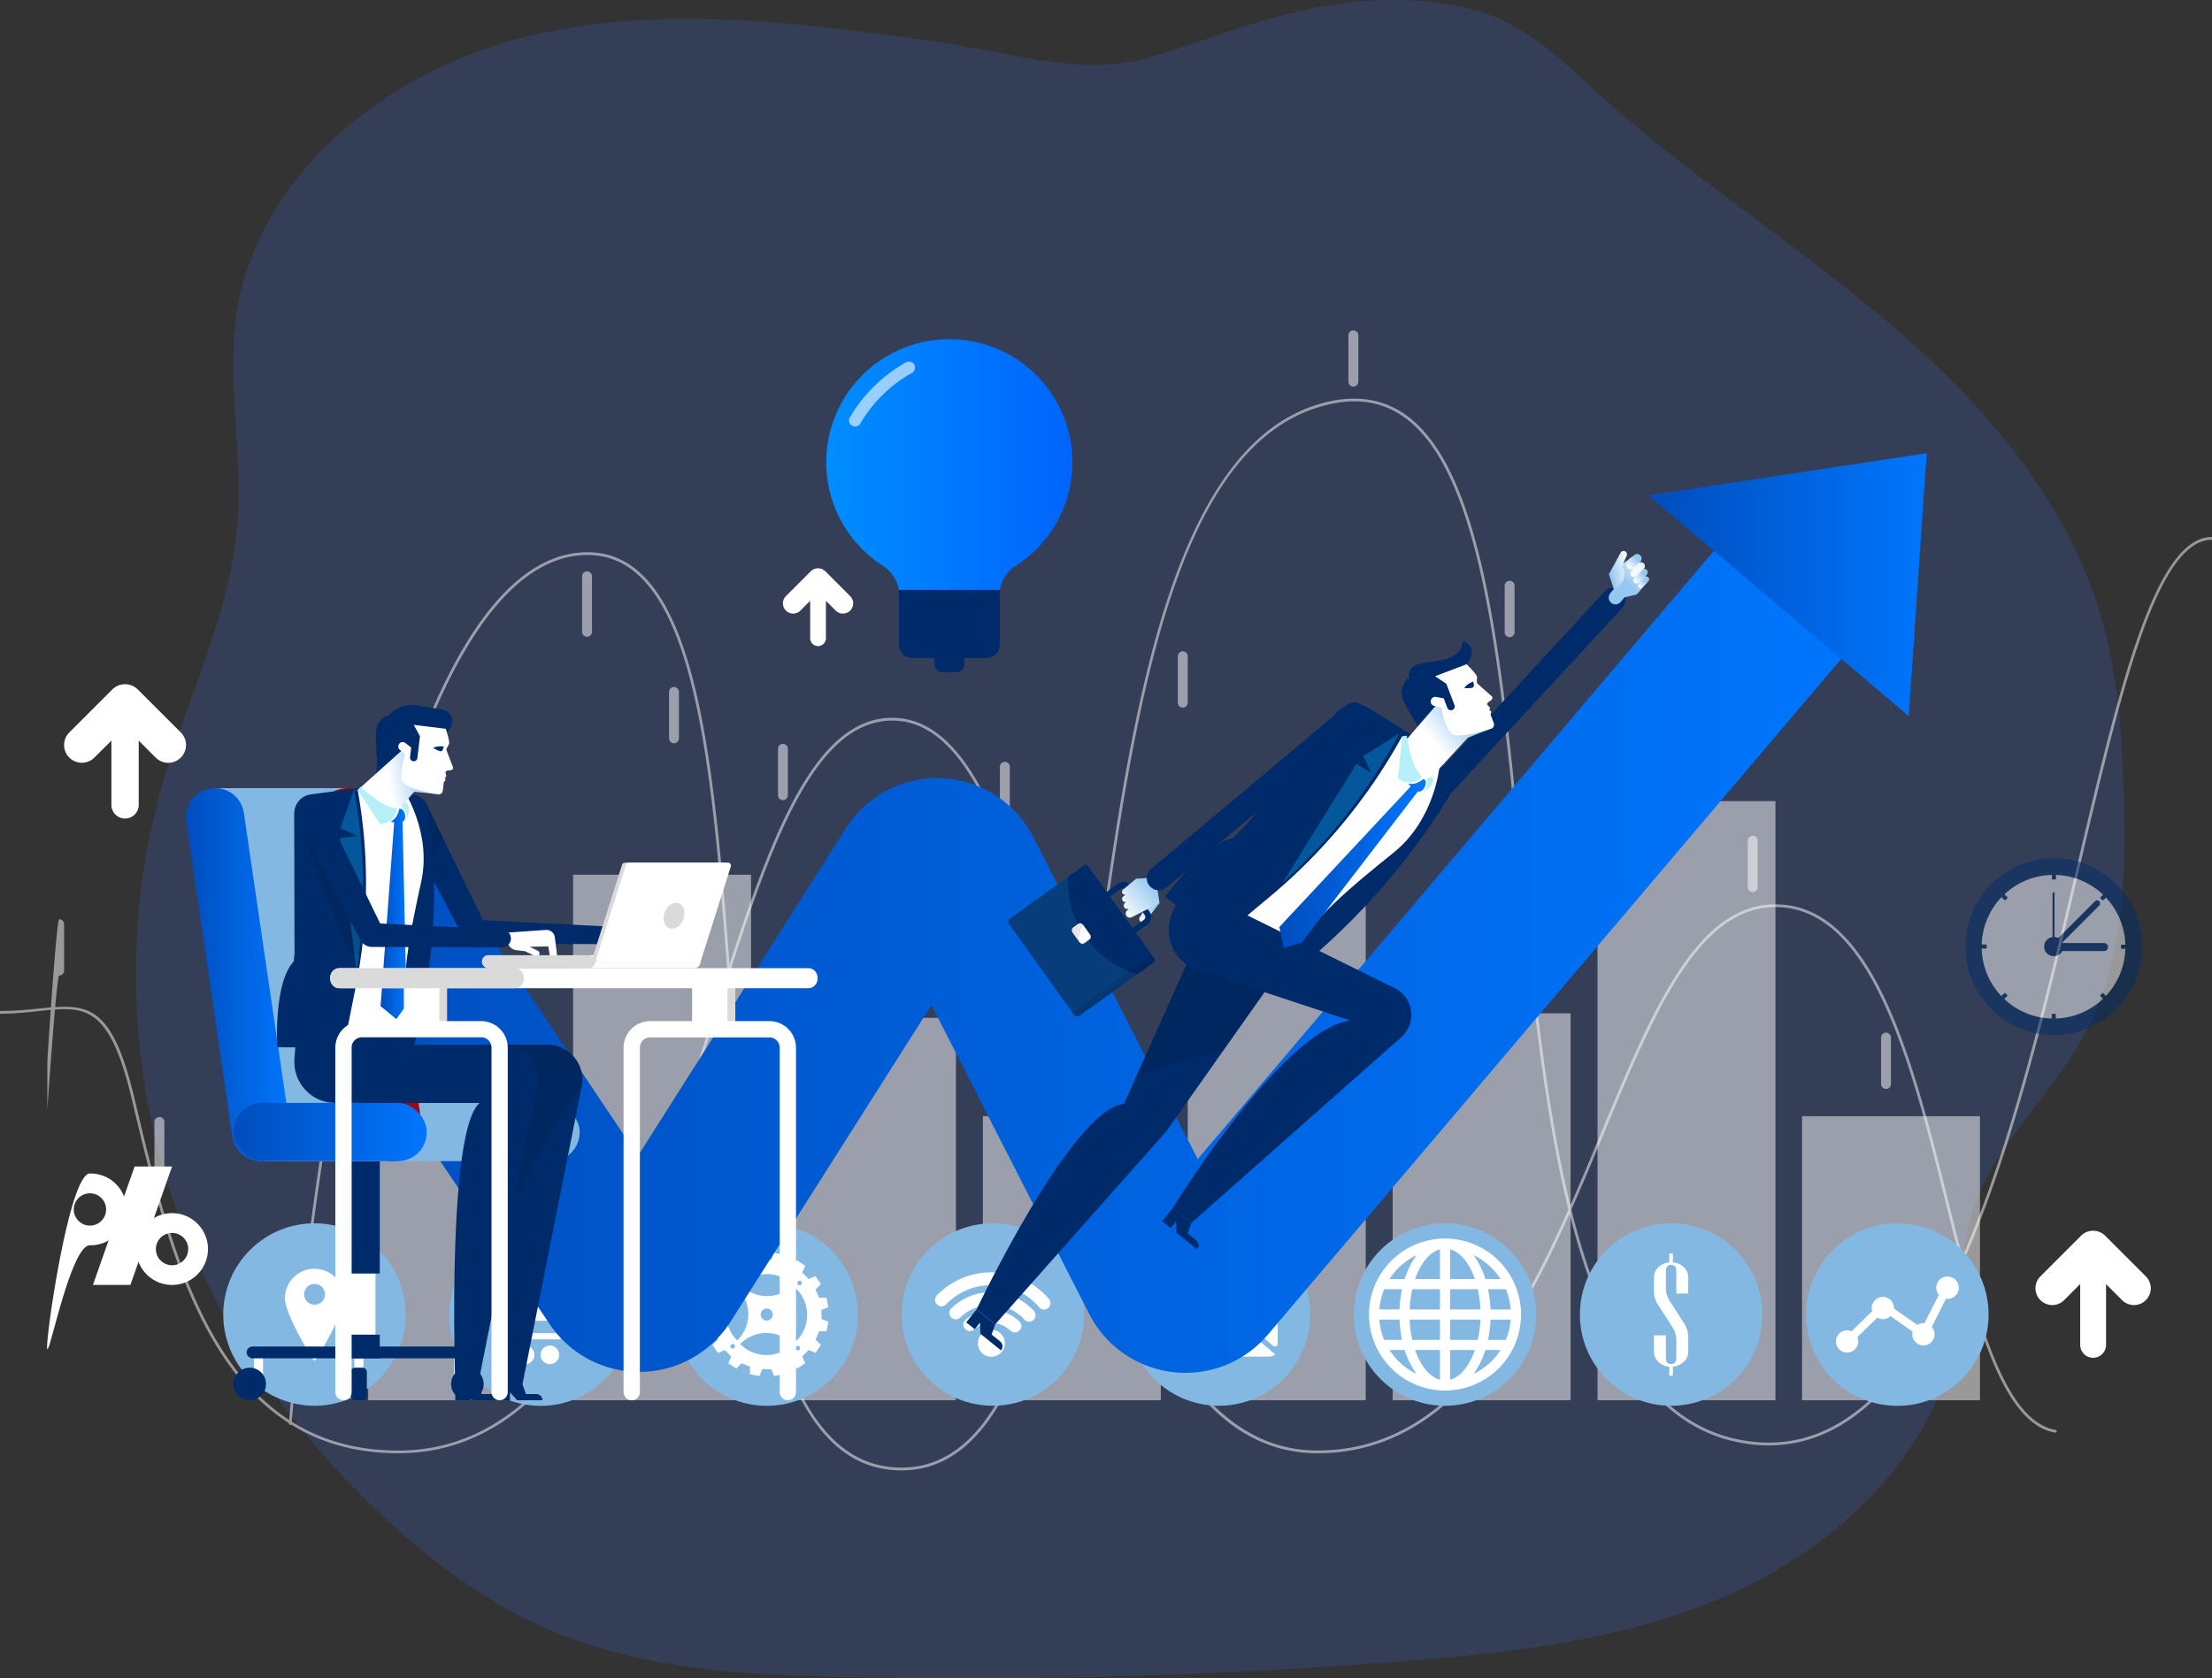 <svg id="Layer_1" data-name="Layer 1" xmlns="http://www.w3.org/2000/svg" xmlns:xlink="http://www.w3.org/1999/xlink" viewBox="0 0 1915.71 1453.99"><rect x="0" y="0" width="1915.71" height="1453.99" fill="#333333" stroke="none"/><defs><style>.cls-1{fill:#3f72fc;opacity:0.18;isolation:isolate;}.cls-2,.cls-5{fill:#fff;}.cls-3{opacity:0.5;}.cls-4{fill:#82b8e1;}.cls-5{fill-rule:evenodd;}.cls-6{fill:url(#linear-gradient);}.cls-7{fill:url(#linear-gradient-2);}.cls-8{fill:#002b6a;}.cls-9{fill:url(#linear-gradient-3);}.cls-10{fill:#a50212;}.cls-11{fill:url(#linear-gradient-4);}.cls-12{opacity:0.1;}.cls-13{fill:url(#linear-gradient-5);}.cls-14{fill:#b5eff7;}.cls-15{fill:url(#linear-gradient-6);}.cls-16{fill:#04579b;}.cls-17{fill:#dadada;}.cls-18{fill:url(#linear-gradient-7);}.cls-19{fill:url(#linear-gradient-8);}.cls-20{fill:url(#linear-gradient-9);}.cls-21{fill:url(#linear-gradient-10);}.cls-22{fill:url(#linear-gradient-11);}.cls-23{fill:url(#linear-gradient-12);}.cls-24{fill:url(#linear-gradient-13);}.cls-25{fill:url(#linear-gradient-14);}.cls-26{fill:url(#linear-gradient-15);}.cls-27{fill:#083d7c;}.cls-28{fill:#d1d3d4;}.cls-29{fill:url(#linear-gradient-16);}.cls-30{fill:url(#linear-gradient-17);}.cls-31{opacity:0.6;}</style><linearGradient id="linear-gradient" x1="534.07" y1="1046.13" x2="1883.92" y2="1046.13" gradientUnits="userSpaceOnUse"><stop offset="0" stop-color="#004dbd"/><stop offset="1" stop-color="#0076fd"/></linearGradient><linearGradient id="linear-gradient-2" x1="1427.64" y1="506.46" x2="1668.63" y2="506.46" xlink:href="#linear-gradient"/><linearGradient id="linear-gradient-3" x1="439.36" y1="1063.69" x2="529.72" y2="1063.69" xlink:href="#linear-gradient"/><linearGradient id="linear-gradient-4" x1="202.18" y1="980.66" x2="369.6" y2="980.66" xlink:href="#linear-gradient"/><linearGradient id="linear-gradient-5" x1="362.37" y1="1764.04" x2="394.32" y2="1749.21" gradientTransform="translate(405.02 -1118.65) rotate(13.76)" gradientUnits="userSpaceOnUse"><stop offset="0" stop-color="#fff"/><stop offset="1" stop-color="#94c7f2"/></linearGradient><linearGradient id="linear-gradient-6" x1="607.89" y1="1011.19" x2="630.43" y2="1011.19" xlink:href="#linear-gradient"/><linearGradient id="linear-gradient-7" x1="-3811.33" y1="-1186.37" x2="-3811.7" y2="-1214.47" gradientTransform="matrix(0.78, 0.62, 0.62, -0.78, 5424.89, 2150.95)" gradientUnits="userSpaceOnUse"><stop offset="0" stop-color="#f2f8fc"/><stop offset="1" stop-color="#94c7f2"/></linearGradient><linearGradient id="linear-gradient-8" x1="-3825.35" y1="-1098.56" x2="-3838.53" y2="-1088.42" gradientTransform="translate(4771.07 3228.37) rotate(23.21)" xlink:href="#linear-gradient-7"/><linearGradient id="linear-gradient-9" x1="-3708.78" y1="1522.76" x2="-3708.9" y2="1513.74" gradientTransform="translate(3210.13 4415.22) rotate(90.01)" xlink:href="#linear-gradient-7"/><linearGradient id="linear-gradient-10" x1="-3696.03" y1="1528.04" x2="-3696.15" y2="1519.02" gradientTransform="translate(3222.65 4414.41) rotate(89.98)" xlink:href="#linear-gradient-7"/><linearGradient id="linear-gradient-11" x1="-3701.87" y1="1525.53" x2="-3701.99" y2="1516.51" gradientTransform="matrix(0.72, 0.69, -0.69, 0.72, 5423.23, 2171.22)" xlink:href="#linear-gradient-7"/><linearGradient id="linear-gradient-12" x1="-3690.5" y1="1528.76" x2="-3690.59" y2="1521.72" gradientTransform="translate(3226.38 4414.5) rotate(89.99)" xlink:href="#linear-gradient-7"/><linearGradient id="linear-gradient-13" x1="986.38" y1="915.9" x2="1023.74" y2="898.55" gradientTransform="translate(64.71 -10.04) rotate(-13.85)" xlink:href="#linear-gradient-5"/><linearGradient id="linear-gradient-14" x1="1386.25" y1="967.32" x2="1513.05" y2="967.32" xlink:href="#linear-gradient"/><linearGradient id="linear-gradient-15" x1="4020.62" y1="1453.25" x2="4025.2" y2="1437.28" gradientTransform="matrix(-0.67, -0.75, -0.75, 0.67, 5031.32, 3045.25)" xlink:href="#linear-gradient-7"/><linearGradient id="linear-gradient-16" x1="4037.88" y1="1452.66" x2="4037.43" y2="1418.56" gradientTransform="matrix(-0.67, -0.75, -0.75, 0.67, 5031.32, 3045.25)" xlink:href="#linear-gradient-7"/><linearGradient id="linear-gradient-17" x1="993.87" y1="629.78" x2="1207.06" y2="629.78" gradientUnits="userSpaceOnUse"><stop offset="0" stop-color="#008eff"/><stop offset="1" stop-color="#0064fd"/></linearGradient></defs><path class="cls-1" d="M2084.51,1113.84c-30.49,57.58-85.61,102.33-100.85,165.31-6.89,27-4.92,55.61-8.36,83.64-12.3,97.9-85.12,178.58-172.69,224.85-3.93,2-7.37,3.93-11.31,5.9-57.57,28-119.57,43.31-182.52,52.66-38.4,5.9-77.24,9.34-116.13,12.29a4775.23,4775.23,0,0,1-482.16,13.77c-77.74-1.47-157-5.41-230.26-31-3.93-1.47-7.38-2.46-11.31-3.93-59.54-22.62-112.16-60.53-158.92-104.29l-2-2c-69.38-64.95-127.45-143.67-164.33-231.25a606.56,606.56,0,0,1-26.06-396.55c22.13-78.23,60.52-152,66.43-232.72,4.42-60.52-9.84-122-.5-182C503.25,369,614,281.4,731.06,251.89s240.58-12.78,360.16,3.94c58.56,8.35,127,31,184.49,12.78,70.85-21.64,130.88-49.21,207.64-49.21,31,0,63,3.44,92,15.73,34.92,15.25,62.5,42.82,90.53,68.39,78.72,70.37,168.25,127.45,248.94,196.33,80.69,68.4,153.51,152,183,253.87,14.76,49.71,18.2,101.83,19.67,153.51C2120,977.55,2117.49,1051.35,2084.51,1113.84Z" transform="translate(-278.28 -219.4)"/><polygon class="cls-2" points="112.93 1113.13 80.48 1113.13 116.57 1010.52 149.02 1010.52 112.93 1113.13"/><path class="cls-2" d="M356.12,1236c-17.17,0-37.05,133.16-37.05,150.34s19.88-88.15,37.05-88.15a31.1,31.1,0,1,0,0-62.19Zm0,45.14a14,14,0,1,1,14.05-14A14,14,0,0,1,356.12,1281.14Z" transform="translate(-278.28 -219.4)"/><path class="cls-2" d="M427.29,1270.34a31.1,31.1,0,1,0,31.1,31.09A31.09,31.09,0,0,0,427.29,1270.34Zm0,45.14a14,14,0,1,1,14-14A14,14,0,0,1,427.29,1315.48Z" transform="translate(-278.28 -219.4)"/><g class="cls-3"><path class="cls-2" d="M2194,687c-47.89,0-78.83,131.43-114.65,283.62-52.86,224.55-117.94,500.91-269.18,500.93a134.5,134.5,0,0,1-27.93-3c-63.72-13.42-109.31-71.63-139.39-178-26.46-93.57-38-211.43-49.09-325.42-17-174.05-33-338.44-100.28-384.93-19.54-13.51-42.19-16.52-69.21-9.22-132.59,35.84-165.17,273.58-196.68,503.5-29.5,215.32-57.38,418.7-168.5,418.7-118,0-134.16-212.7-149.82-418.4C894.59,882.15,880.73,700.2,787.15,700.2h-.43c-45.4.27-87.11,39.82-124,117.56-29.62,62.46-56.13,149.5-78.81,258.69-38.63,186-52.88,374.31-53,376.19a1.2,1.2,0,1,1-2.4-.18c.14-1.88,14.39-190.32,53.05-376.48,22.72-109.39,49.3-196.61,79-259.25,37.29-78.65,79.73-118.66,126.13-118.94h.46c95.83,0,109.75,183,124.5,376.8,15.58,204.6,31.69,416.17,147.42,416.17,109,0,136.75-202.37,166.11-416.62,15.54-113.38,31.61-230.63,60.47-324,32.74-105.89,77.86-165.26,138-181.51,27.37-7.39,51.33-4.18,71.22,9.56,68.18,47.13,84.27,212.07,101.31,386.69,11.11,113.88,22.6,231.64,49,325,29.81,105.41,74.81,163.07,137.57,176.28,169.15,35.64,238.5-259.22,294.26-496.12,36.06-153.19,67.2-285.48,117-285.48Z" transform="translate(-278.28 -219.4)"/><path class="cls-2" d="M278.28,1097.6c62.23,0,89.47-29.75,114.11,73.86,16.39,68.88,35,147,68.67,206,38.74,67.89,91.79,100.89,162.16,100.89,154.28,0,218.17-200.48,274.54-377.37,44-138.08,82-257.33,153.32-257.33,74.06,0,108.26,132.73,144.47,273.26,22.31,86.58,45.37,176.1,79.33,244.88,38.71,78.44,85.93,116.56,144.36,116.56,132.75,0,193.86-146.81,247.77-276.35,44-105.59,81.9-196.78,148.92-196.78,83.5,0,117.49,136,147.47,256,24.56,98.3,47.77,191.15,94.69,199.25a1.2,1.2,0,1,0,.41-2.37c-45.38-7.84-68.39-100-92.76-197.46-30.2-120.86-64.43-257.84-149.81-257.84-68.62,0-106.86,91.88-151.14,198.26-53.62,128.84-114.4,274.87-245.55,274.87-128.69,0-177.92-191.06-221.36-359.63-36.44-141.46-70.87-275.08-146.8-275.08-73.07,0-111.32,120-155.61,259C839.34,1276.38,775.74,1476,623.22,1476c-69.43,0-121.79-32.6-160.06-99.68-33.54-58.78-52.07-136.67-68.42-205.39-24.89-104.61-52.33-75.71-116.46-75.71Z" transform="translate(-278.28 -219.4)"/><path class="cls-2" d="M786.71,771h0a4.3,4.3,0,0,1-4.3-4.29V718.68a4.31,4.31,0,0,1,4.3-4.3h0a4.3,4.3,0,0,1,4.29,4.3v48.05A4.29,4.29,0,0,1,786.71,771Z" transform="translate(-278.28 -219.4)"/><path class="cls-2" d="M862,863.35h0a4.3,4.3,0,0,1-4.3-4.3V818.83a4.29,4.29,0,0,1,4.3-4.29h0a4.29,4.29,0,0,1,4.29,4.29v40.22A4.3,4.3,0,0,1,862,863.35Z" transform="translate(-278.28 -219.4)"/><path class="cls-2" d="M416.33,1235.86h0a4.3,4.3,0,0,1-4.3-4.3v-40.22a4.29,4.29,0,0,1,4.3-4.29h0a4.29,4.29,0,0,1,4.29,4.29v40.22A4.3,4.3,0,0,1,416.33,1235.86Z" transform="translate(-278.28 -219.4)"/><path class="cls-2" d="M329.52,1064.53h0c-2.37,0-10.25,117.31-10.25,114.94v-40.22c0-2.37,7.88-123.53,10.25-123.53h0a4.29,4.29,0,0,1,4.29,4.29v40.22A4.3,4.3,0,0,1,329.52,1064.53Z" transform="translate(-278.28 -219.4)"/><path class="cls-2" d="M956.33,912.61h0a4.3,4.3,0,0,1-4.29-4.3V868.09a4.29,4.29,0,0,1,4.29-4.29h0a4.29,4.29,0,0,1,4.3,4.29v40.22A4.3,4.3,0,0,1,956.33,912.61Z" transform="translate(-278.28 -219.4)"/><path class="cls-2" d="M1148.54,928.16h0a4.29,4.29,0,0,1-4.3-4.3V883.65a4.29,4.29,0,0,1,4.3-4.3h0a4.29,4.29,0,0,1,4.29,4.3v40.21A4.29,4.29,0,0,1,1148.54,928.16Z" transform="translate(-278.28 -219.4)"/><path class="cls-2" d="M1302.63,832.43h0a4.31,4.31,0,0,1-4.3-4.3V787.91a4.3,4.3,0,0,1,4.3-4.29h0a4.29,4.29,0,0,1,4.29,4.29v40.22A4.3,4.3,0,0,1,1302.63,832.43Z" transform="translate(-278.28 -219.4)"/><path class="cls-2" d="M1450.39,554.35h0a4.3,4.3,0,0,1-4.3-4.29V509.84a4.3,4.3,0,0,1,4.3-4.29h0a4.29,4.29,0,0,1,4.29,4.29v40.22A4.29,4.29,0,0,1,1450.39,554.35Z" transform="translate(-278.28 -219.4)"/><path class="cls-2" d="M1585.71,771.38h0a4.31,4.31,0,0,1-4.3-4.3V726.87a4.3,4.3,0,0,1,4.3-4.3h0a4.29,4.29,0,0,1,4.29,4.3v40.21A4.3,4.3,0,0,1,1585.71,771.38Z" transform="translate(-278.28 -219.4)"/><path class="cls-2" d="M1796.24,992.21h0a4.3,4.3,0,0,1-4.29-4.3V947.7a4.29,4.29,0,0,1,4.29-4.3h0a4.3,4.3,0,0,1,4.3,4.3v40.21A4.31,4.31,0,0,1,1796.24,992.21Z" transform="translate(-278.28 -219.4)"/><path class="cls-2" d="M1911.68,1162.77h0a4.3,4.3,0,0,1-4.3-4.3v-40.21a4.29,4.29,0,0,1,4.3-4.3h0a4.29,4.29,0,0,1,4.29,4.3v40.21A4.3,4.3,0,0,1,1911.68,1162.77Z" transform="translate(-278.28 -219.4)"/></g><g class="cls-3"><rect class="cls-2" x="318.88" y="966.97" width="154.12" height="246.06"/><rect class="cls-2" x="496.32" y="757.76" width="154.12" height="455.27"/><rect class="cls-2" x="673.76" y="881.73" width="154.12" height="331.29"/><rect class="cls-2" x="851.2" y="966.97" width="154.12" height="246.06"/><rect class="cls-2" x="1560.64" y="966.97" width="154.12" height="246.06"/><rect class="cls-2" x="1028.65" y="771.09" width="154.12" height="441.94"/><rect class="cls-2" x="1206.09" y="877.83" width="154.12" height="335.19"/><rect class="cls-2" x="1383.53" y="693.99" width="154.12" height="519.04"/></g><circle class="cls-4" cx="1529.75" cy="1358.17" r="79.03" transform="translate(-790.6 1260.1) rotate(-45)"/><path class="cls-2" d="M1595.43,1353.78a65.82,65.82,0,0,0-61.29-61.29v-.15h-8.78v.15a65.81,65.81,0,0,0-61.29,61.29h-.15v8.78h.15a65.81,65.81,0,0,0,61.29,61.29v.16h8.78v-.16a65.81,65.81,0,0,0,61.29-61.29h.15v-8.78Zm-90.3-47.09a69.5,69.5,0,0,0-10.32,20.76h-13.15A57.33,57.33,0,0,1,1505.13,1306.69Zm-28.07,29.54h15.43a104.12,104.12,0,0,0-2.15,17.55h-17.48A56.73,56.73,0,0,1,1477.06,1336.23Zm-4.2,26.33h17.48a104.24,104.24,0,0,0,2.15,17.56h-15.43A56.79,56.79,0,0,1,1472.86,1362.56Zm8.8,26.33h13.13a69.82,69.82,0,0,0,10.34,20.77A57.28,57.28,0,0,1,1481.66,1388.89Zm43.7,25.78c-9-2.42-16.79-12.11-21.51-25.78h21.51Zm0-34.55h-24a98.44,98.44,0,0,1-2.28-17.56h26.25Zm0-26.34h-26.25a98.33,98.33,0,0,1,2.28-17.55h24Zm0-26.33h-21.51c4.72-13.66,12.49-23.36,21.51-25.77Zm52.48,0h-13.13a69.53,69.53,0,0,0-10.34-20.76A57.33,57.33,0,0,1,1577.84,1327.45Zm-43.7-25.77c9,2.41,16.79,12.11,21.51,25.77h-21.51Zm0,34.55h24a100.19,100.19,0,0,1,2.28,17.55h-26.25Zm0,26.33h26.25a98.44,98.44,0,0,1-2.28,17.56h-24Zm0,52.11v-25.78h21.51C1550.93,1402.56,1543.16,1412.25,1534.14,1414.67Zm20.23-5a70.06,70.06,0,0,0,10.34-20.77h13.13A57.28,57.28,0,0,1,1554.37,1409.66Zm28.06-29.54H1567a104.22,104.22,0,0,0,2.16-17.56h17.47A56.51,56.51,0,0,1,1582.43,1380.12Zm-13.27-26.34a104.1,104.1,0,0,0-2.16-17.55h15.43a56.45,56.45,0,0,1,4.2,17.55Z" transform="translate(-278.28 -219.4)"/><circle class="cls-4" cx="1921.39" cy="1358.17" r="79.03" transform="translate(-5.3 2817.8) rotate(-80.78)"/><path class="cls-2" d="M1964.8,1325.27a9.64,9.64,0,0,0-7.41,15.82L1945,1365.63a8.46,8.46,0,0,0-.87-.05,9.61,9.61,0,0,0-5.3,1.59L1918.61,1353c0-.16,0-.31,0-.47a9.65,9.65,0,0,0-19.3,0,9.35,9.35,0,0,0,.4,2.71l-17.82,17.43a9.64,9.64,0,1,0,5.71,8.8,9.5,9.5,0,0,0-.76-3.74l17.26-16.88a9.57,9.57,0,0,0,11.47-1.31l19.17,13.47a9.39,9.39,0,0,0-.28,2.26,9.65,9.65,0,1,0,16.85-6.41l12.28-24.34a9.39,9.39,0,0,0,1.19.08,9.65,9.65,0,1,0,0-19.29Z" transform="translate(-278.28 -219.4)"/><circle class="cls-4" cx="1138.11" cy="1358.17" r="79.03" transform="translate(-905.31 983.17) rotate(-45)"/><circle class="cls-2" cx="1136.84" cy="1383.06" r="11.7" transform="translate(-747.54 1954.68) rotate(-76.8)"/><path class="cls-2" d="M1137,1365.51a23.33,23.33,0,0,1,16.31,6.63,5.22,5.22,0,0,0,6.67.68l.72-.51a5.15,5.15,0,0,0,.61-7.89,34.46,34.46,0,0,0-47.06-1.45,5.13,5.13,0,0,0,.16,7.86l.61.5a5.13,5.13,0,0,0,6.55,0A23.3,23.3,0,0,1,1137,1365.51Z" transform="translate(-278.28 -219.4)"/><path class="cls-2" d="M1136.84,1349.86a38.61,38.61,0,0,1,28.61,12.68,5.51,5.51,0,0,0,7.25.85l.09-.07a5.48,5.48,0,0,0,1-8.12,49.72,49.72,0,0,0-71.75-2.26,5.47,5.47,0,0,0,.51,8.13l.09.08a5.52,5.52,0,0,0,7.32-.41A38.61,38.61,0,0,1,1136.84,1349.86Z" transform="translate(-278.28 -219.4)"/><path class="cls-2" d="M1136.84,1332.71a54.37,54.37,0,0,1,41.5,19.26,5.46,5.46,0,0,0,7.3.92l.09-.07a5.5,5.5,0,0,0,1-8.06,65.41,65.41,0,0,0-97.12-3.07,5.49,5.49,0,0,0,.56,8.08l.09.07a5.47,5.47,0,0,0,7.37-.47A54.33,54.33,0,0,1,1136.84,1332.71Z" transform="translate(-278.28 -219.4)"/><circle class="cls-4" cx="1725.57" cy="1358.17" r="79.03" transform="translate(-733.24 1398.57) rotate(-45)"/><path class="cls-2" d="M1740.42,1390.18a12,12,0,0,1-3.75,8.86,15,15,0,0,1-9.56,4.2v7.88H1724v-7.76a15.15,15.15,0,0,1-9.55-4.29,12.05,12.05,0,0,1-3.76-8.89v-13.94h10.35v19.62q0,5.17,4.54,5.17c3,0,4.48-1.72,4.48-5.17v-15.08a20.58,20.58,0,0,0-3.09-11.29l-12.93-20.11a21.12,21.12,0,0,1-3.35-11.61V1326.1a12,12,0,0,1,3.76-8.83,14.93,14.93,0,0,1,9.55-4.22v-7.82h3.09v7.82a15,15,0,0,1,9.56,4.22,12,12,0,0,1,3.75,8.83V1340h-10.34v-19.61c0-3.45-1.5-5.17-4.48-5.17s-4.54,1.72-4.54,5.17v14.5a20.47,20.47,0,0,0,3.09,11.23l12.93,20.12a21.29,21.29,0,0,1,3.34,11.66Z" transform="translate(-278.28 -219.4)"/><circle class="cls-4" cx="942.3" cy="1358.17" r="79.03" transform="translate(-826.44 1853.68) rotate(-80.87)"/><path class="cls-2" d="M989.69,1354.24l6-2.42c-.92-4.6-.72-3.6-1.63-8.19l-6.44,0-3-7.27,4.58-4.52c-2.6-3.9-2-3.05-4.64-6.94l-5.92,2.5-5.57-5.57,2.5-5.92-6.94-4.64-4.52,4.58-7.27-3,0-6.44-8.19-1.63-2.42,6h-7.87l-2.42-6-8.19,1.63,0,6.44-7.28,3-4.52-4.58-6.94,4.64,2.5,5.92-5.57,5.57-5.92-2.5c-2.61,3.89-2,3-4.64,6.94l4.58,4.52-3,7.27-6.44,0c-.91,4.59-.71,3.59-1.63,8.19l6,2.42v7.87l-6,2.42c.92,4.6.72,3.6,1.63,8.19l6.44,0c1.46,3.53,1.55,3.76,3,7.28l-4.58,4.52,4.64,6.94,5.92-2.5,5.57,5.56-2.5,5.93L916,1405l4.52-4.58,7.28,3,0,6.44,8.19,1.63,2.42-6h7.87l2.42,6,8.19-1.63,0-6.44,7.27-3,4.52,4.58,6.94-4.64-2.5-5.93,5.57-5.56,5.92,2.5,4.64-6.94-4.58-4.52c1.46-3.52,1.55-3.75,3-7.28l6.44,0c.91-4.59.71-3.59,1.63-8.19l-6-2.42Zm-18.9-25.4a2,2,0,1,1-2,2A2,2,0,0,1,970.79,1328.84Zm-50.72,3.61a31.83,31.83,0,0,1,45,0l.23.23-.23.22a31.83,31.83,0,0,1-45,0l-.23-.22Zm27.44,25.72a5.22,5.22,0,1,1-5.21-5.21A5.22,5.22,0,0,1,947.51,1358.17Zm-33.07-30.92a2,2,0,1,1-2,2A2,2,0,0,1,914.44,1327.25Zm-1.59,60.41a2,2,0,1,1,2-2A2,2,0,0,1,912.85,1387.66Zm3.95-7-.23-.22a31.85,31.85,0,0,1,0-45l.23-.23.22.23a31.83,31.83,0,0,1,0,45Zm47.72,3.28a31.85,31.85,0,0,1-45,0l-.22-.23.22-.23a31.85,31.85,0,0,1,45,0l.23.23Zm4.68,5.35a2,2,0,1,1,2-2A2,2,0,0,1,969.2,1389.25ZM968,1381l-.23.22-.22-.22a31.83,31.83,0,0,1,0-45l.22-.23.23.23A31.85,31.85,0,0,1,968,1381Z" transform="translate(-278.28 -219.4)"/><circle class="cls-4" cx="550.66" cy="1358.17" r="79.03" transform="translate(-1077.37 567.78) rotate(-45)"/><path class="cls-5" d="M550.66,1318.53a25.56,25.56,0,0,0-25.59,25.56c0,14.15,23.91,52.57,23.91,52.57.91,1.55,2.41,1.55,3.33,0,0,0,23.94-38.46,23.94-52.57a25.58,25.58,0,0,0-25.59-25.56Zm0,13.12a9,9,0,1,1-8.95,9,9,9,0,0,1,8.95-9Z" transform="translate(-278.28 -219.4)"/><circle class="cls-4" cx="746.48" cy="1358.17" r="79.03" transform="translate(-992.01 1658.06) rotate(-80.78)"/><path class="cls-5" d="M733.06,1385.08a8.05,8.05,0,1,0,8.07,8,8.06,8.06,0,0,0-8.07-8Zm53.73-69.91H773.37a2.7,2.7,0,0,0-2.65,2.22l-1.57,8.55h-63a2.69,2.69,0,0,0-2.48,3.73l13.46,32.23a2.66,2.66,0,0,0,2.48,1.66h42.7l-2,10.73H725a2.7,2.7,0,0,0,0,5.4h37.61a2.67,2.67,0,0,0,2.65-2.23l10.34-56.9h11.21a2.67,2.67,0,0,0,2.69-2.7,2.7,2.7,0,0,0-2.69-2.69Zm-32.23,69.91a8.05,8.05,0,1,0,8,8,8,8,0,0,0-8-8Z" transform="translate(-278.28 -219.4)"/><circle class="cls-4" cx="1333.93" cy="1358.17" r="79.03" transform="translate(-493.33 2245.42) rotate(-81.06)"/><path class="cls-5" d="M1332.31,1371.33l-9.43-8.23a2.42,2.42,0,0,0-3.17,0l-34.42,29.5a7.33,7.33,0,0,0,5.06,2h87.18a7.28,7.28,0,0,0,5-2l-34.41-29.5a2.42,2.42,0,0,0-3.17,0l-9.43,8.23A2.42,2.42,0,0,1,1332.31,1371.33ZM1283,1333.55v49.83a2.43,2.43,0,0,0,4,1.85l29-24.62a2.42,2.42,0,0,0,0-3.67l-29-25.22A2.43,2.43,0,0,0,1283,1333.55Zm101.82,49.83v-49.87a2.43,2.43,0,0,0-4-1.83l-29,25.26a2.42,2.42,0,0,0,0,3.67l29,24.62A2.42,2.42,0,0,0,1384.84,1383.38Z" transform="translate(-278.28 -219.4)"/><path class="cls-2" d="M1289.41,1327.28l42.47,36.45a3.1,3.1,0,0,0,4,0l42.52-36.45a3.12,3.12,0,0,0-2-5.48h-85A3.11,3.11,0,0,0,1289.41,1327.28Z" transform="translate(-278.28 -219.4)"/><path class="cls-6" d="M1305,1408.67a94.59,94.59,0,0,1-10.87-.63,93.37,93.37,0,0,1-72.53-50.39L1085,1090.06,910.94,1364.41a93.55,93.55,0,0,1-156.69,2L534.07,1038.08,654.24,957.5l176.52,263.23,180.06-283.8a93.56,93.56,0,0,1,162.32,7.58l142.45,279,458-539.93,110.33,93.59-507.64,598.45A93.32,93.32,0,0,1,1305,1408.67Z" transform="translate(-278.28 -219.4)"/><polygon class="cls-7" points="1427.64 429.12 1653.06 620.33 1668.63 392.6 1427.64 429.12"/><rect class="cls-2" x="219.91" y="1171.59" width="7.9" height="22"/><circle class="cls-8" cx="216.28" cy="1198.93" r="14.1"/><rect class="cls-2" x="393.26" y="1171.59" width="7.9" height="22"/><circle class="cls-8" cx="404.79" cy="1198.93" r="14.1"/><rect class="cls-2" x="306.87" y="1171.59" width="7.9" height="22"/><rect class="cls-8" x="303.91" y="1184.83" width="13.81" height="28.19" rx="3.52"/><rect class="cls-2" x="296.15" y="1096.13" width="29.05" height="75.18"/><rect class="cls-8" x="292.45" y="980.66" width="36.45" height="122.59"/><rect class="cls-8" x="292.45" y="1156.21" width="36.45" height="20.5"/><rect class="cls-8" x="213.57" y="1166.47" width="194.49" height="10.25" rx="5.07"/><polygon class="cls-4" points="345.39 1005.85 223.09 1005.85 187.07 682.75 300.69 682.75 345.39 1005.85"/><rect class="cls-4" x="202.18" y="955.46" width="299.85" height="50.4" rx="24.95"/><path class="cls-9" d="M529.46,1196.6l-40-273.12a25,25,0,0,0-28.39-21.06l-.5.08a24.94,24.94,0,0,0-21,28.28l39.95,273.12A25,25,0,0,0,508,1225l.5-.07A25,25,0,0,0,529.46,1196.6Z" transform="translate(-278.28 -219.4)"/><path class="cls-10" d="M643.93,1196.6,604,923.48a24.94,24.94,0,0,0-28.39-21.06l-.49.08a25,25,0,0,0-21,28.28l40,273.12A25,25,0,0,0,622.45,1225l.5-.07A25,25,0,0,0,643.93,1196.6Z" transform="translate(-278.28 -219.4)"/><rect class="cls-11" x="202.18" y="955.46" width="167.42" height="50.4" rx="24.95"/><path class="cls-2" d="M808.15,1024.36l32-2.25a7.32,7.32,0,0,1,7.77,6.42l2.05,16.81a3,3,0,0,1-3.08,3.41h-.06a3.06,3.06,0,0,1-2.95-2.56l-1.6-9.81-16.15.32,7.11,3.45a2.6,2.6,0,0,1,1.35,3.11l0,0a2.59,2.59,0,0,1-3.6,1.57l-9-4.33-7.45-.86a8.43,8.43,0,0,1-6.64-4.69l0,0-21.11.23,1.51-11.22Z" transform="translate(-278.28 -219.4)"/><path class="cls-8" d="M630.69,911h0a12.83,12.83,0,0,1,17.36,5.82l48.52,99.75,105.93,5.33a7.68,7.68,0,0,1,7.28,8.29h0a7.69,7.69,0,0,1-7.7,7.09l-112.59-.39a11.46,11.46,0,0,1-10.12-6.12l-54.2-102.33A12.83,12.83,0,0,1,630.69,911Z" transform="translate(-278.28 -219.4)"/><path class="cls-12" d="M662.05,945.57c-5.94,6.79-8.75,20.69-10.07,33.47l-26.82-50.63A12.83,12.83,0,1,1,648,916.79Z" transform="translate(-278.28 -219.4)"/><path class="cls-8" d="M711,1418.59v13.83h9v-6.92l6.09,6.92h22a5.36,5.36,0,0,0-5.36-5.36h-9l-2.94-8.47Z" transform="translate(-278.28 -219.4)"/><path class="cls-8" d="M668.81,1149.61h0a25.24,25.24,0,0,1,25.24-25.24h58.23a30.38,30.38,0,0,1,29.8,36.31l-51.32,257.91H711s-7.7-220.38,21.23-243.74H694.05A25.24,25.24,0,0,1,668.81,1149.61Z" transform="translate(-278.28 -219.4)"/><path class="cls-12" d="M782.08,1160.69l-.12.62c-25.82,29.24-55.84,92.52-70.53,125.43,2.26-51.79,7.89-101.47,20.8-111.89H694.06a25.24,25.24,0,1,1,0-50.47h58.22A30.38,30.38,0,0,1,782.08,1160.69Z" transform="translate(-278.28 -219.4)"/><path class="cls-8" d="M672.57,1418.59v13.83h9v-6.92l6.09,6.92h22a5.36,5.36,0,0,0-5.36-5.36h-9l-2.94-8.47Z" transform="translate(-278.28 -219.4)"/><path class="cls-8" d="M630.39,1149.61h0a25.24,25.24,0,0,1,25.24-25.24h58.23a30.38,30.38,0,0,1,29.8,36.31l-51.32,257.91H672.57s-7.7-220.38,21.23-243.74H655.63A25.24,25.24,0,0,1,630.39,1149.61Z" transform="translate(-278.28 -219.4)"/><path class="cls-8" d="M547.67,907.54,597.3,901l38.58,6.47a16.78,16.78,0,0,1,13.87,14.37h0a527.2,527.2,0,0,1-8.27,183.9l-4.67,20.83H518.36s-3.3-57.22,15-74.94l-.3-127.36A16.79,16.79,0,0,1,547.67,907.54Z" transform="translate(-278.28 -219.4)"/><path class="cls-2" d="M535.2,1110.31l18.2-200.46,35.48-6.1H627.8s24.6,36.64,15.3,79.38-18.83,86.58-12.82,127.18Z" transform="translate(-278.28 -219.4)"/><path class="cls-8" d="M613.45,841h0a26.94,26.94,0,0,1,25.93-10.51L661.24,834a10.42,10.42,0,0,1,6.88,16.23L665,854.8Z" transform="translate(-278.28 -219.4)"/><path class="cls-8" d="M620.07,840s-6.1-4.57-13.44,5,2.63,39.8-4.87,49.37c0,0,29.75-1,38.11-9.33s19.14-29.8,1.73-35.93S620.07,840,620.07,840Z" transform="translate(-278.28 -219.4)"/><polygon class="cls-13" points="377.77 687.91 358.77 685.85 337.97 710.03 308.75 685.35 348.54 649.57 377.77 687.91"/><path class="cls-2" d="M664.34,850.76s3.65,10.87,2.81,13.09-2.38,3.77-2.28,4.85c.08.86,4,10.92,5.6,15a2,2,0,0,1-1.28,2.73,15.31,15.31,0,0,1-3.17.46c-2.79.2-2.84,5.69-2.84,5.69l-1.45,11.88a3.6,3.6,0,0,1-4.22,3.12c-8.65-1.55-29.38-5.88-31.06-12.13-2.13-7.92,2.78-22.71,2.78-22.71L624.61,869a3.77,3.77,0,0,1-.41-5.45l0-.06a3.77,3.77,0,0,1,5.09-.45l5.12,3.94-1,8.28a3.22,3.22,0,0,0,2.81,3.6h0a3.21,3.21,0,0,0,3.46-2.27L642,857.19l-5.37-9.81Z" transform="translate(-278.28 -219.4)"/><path class="cls-2" d="M663.69,887.6l1.12,3.91a.74.74,0,0,1-.3.8l-1,.66s1.37,2.17-.24,3.26-3,2.17-3,2.17Z" transform="translate(-278.28 -219.4)"/><path class="cls-8" d="M662.56,866s-6.22-.73-9.07,1.4c0,0,4.24,2.53,6.33,2.87S662.56,866,662.56,866Z" transform="translate(-278.28 -219.4)"/><path class="cls-14" d="M590.71,901s19.12,18.54,31.22,18.62c0,0-.61,13.17-14.63,13.63l-19.25-29.46Z" transform="translate(-278.28 -219.4)"/><path class="cls-14" d="M628.31,914.21l-2.26,4.35s5,2.43,4.61,10C630.66,928.55,635.78,916.3,628.31,914.21Z" transform="translate(-278.28 -219.4)"/><path class="cls-15" d="M626.89,931.23a3.57,3.57,0,0,0,1.12-.76c2.72-2.84.57-11.13-4-10.33,0,0-1.25,8.4-7.49,11a31.58,31.58,0,0,0,3.15.56L607.89,1091l13.64,11.27,8.9-12.45Z" transform="translate(-278.28 -219.4)"/><path class="cls-8" d="M588.05,903.75h0a457.29,457.29,0,0,1-1.72,170.82l-10.43,52H524.43l24.18-217.71Z" transform="translate(-278.28 -219.4)"/><path class="cls-16" d="M587,1060.52,572.85,945.45l14.35-2-14-6.63,11.56-33.23v0l.92,5.11A450.81,450.81,0,0,1,587,1060.52Z" transform="translate(-278.28 -219.4)"/><path class="cls-8" d="M535.2,1110.31l-1.91,26.47a35.52,35.52,0,0,0,35.43,38.07H694.18a25.24,25.24,0,0,0,25.24-25.24h0a25.24,25.24,0,0,0-25.24-25.24H630.43v-14.06Z" transform="translate(-278.28 -219.4)"/><path class="cls-12" d="M594.15,997.79a456.37,456.37,0,0,1-3.16,48.85h-.6a14.25,14.25,0,0,1-12.86-9.07l-29.17-75.27-4.67-15.12-7.18-23.33,8.83,8.24,30.85,28.79Z" transform="translate(-278.28 -219.4)"/><path class="cls-2" d="M719.05,1027.23l32-2.24a7.3,7.3,0,0,1,7.77,6.41l2.05,16.81a3,3,0,0,1-3.08,3.41h-.06a3.05,3.05,0,0,1-3-2.55l-1.6-9.82-16.15.32,7.12,3.45a2.61,2.61,0,0,1,1.34,3.11v0a2.6,2.6,0,0,1-3.61,1.57l-9-4.33-7.45-.85a8.46,8.46,0,0,1-6.64-4.7l0,0-21.11.23,1.52-11.22Z" transform="translate(-278.28 -219.4)"/><path class="cls-8" d="M541.59,913.84h0A12.84,12.84,0,0,1,559,919.66l48.53,99.76,105.92,5.32a7.7,7.7,0,0,1,7.29,8.29h0a7.69,7.69,0,0,1-7.7,7.09l-112.6-.39a11.48,11.48,0,0,1-10.12-6.11l-54.2-102.33A12.83,12.83,0,0,1,541.59,913.84Z" transform="translate(-278.28 -219.4)"/><rect class="cls-17" x="356.54" y="845.43" width="30.66" height="45.62"/><path class="cls-2" d="M711,1432.43a7.07,7.07,0,0,1-7.06-7.06V1127A8.92,8.92,0,0,0,695,1118H591.72a8.92,8.92,0,0,0-8.91,8.91v298.42a7.06,7.06,0,1,1-14.12,0V1127a23.05,23.05,0,0,1,23-23H695a23,23,0,0,1,23,23v298.42A7.06,7.06,0,0,1,711,1432.43Z" transform="translate(-278.28 -219.4)"/><rect class="cls-2" x="349.76" y="845.43" width="30.66" height="45.62"/><rect class="cls-17" x="606.16" y="845.43" width="30.66" height="45.62"/><path class="cls-2" d="M960.62,1432.43a7.06,7.06,0,0,1-7.06-7.06V1127a8.92,8.92,0,0,0-8.91-8.91H841.34a8.92,8.92,0,0,0-8.9,8.91v298.42a7.06,7.06,0,0,1-14.12,0V1127a23.05,23.05,0,0,1,23-23H944.65a23.05,23.05,0,0,1,23,23v298.42A7.06,7.06,0,0,1,960.62,1432.43Z" transform="translate(-278.28 -219.4)"/><rect class="cls-2" x="599.39" y="845.43" width="30.66" height="45.62"/><path class="cls-2" d="M978.58,1075.49H572c-4.31,0-7.8-3.85-7.8-8.6v-.17c0-4.75,3.49-8.6,7.8-8.6H978.58c4.31,0,7.8,3.85,7.8,8.6v.17C986.38,1071.64,982.89,1075.49,978.58,1075.49Z" transform="translate(-278.28 -219.4)"/><path class="cls-17" d="M724.24,1075.49H572c-4.31,0-7.8-3.85-7.8-8.6v-.17c0-4.75,3.49-8.6,7.8-8.6H724.24c4.31,0,7.8,3.85,7.8,8.6v.17C732,1071.64,728.55,1075.49,724.24,1075.49Z" transform="translate(-278.28 -219.4)"/><rect class="cls-2" x="417.45" y="827.54" width="189.26" height="11.16" rx="5.52"/><rect class="cls-17" x="417.45" y="827.54" width="98.04" height="11.16" rx="5.52"/><path class="cls-17" d="M905.44,966.75H819.38a2.46,2.46,0,0,0-2.34,1.72l-25.66,80.89a2.47,2.47,0,0,0,2.35,3.21h86a2.46,2.46,0,0,0,2.35-1.72L907.79,970A2.47,2.47,0,0,0,905.44,966.75Z" transform="translate(-278.28 -219.4)"/><path class="cls-2" d="M908.85,966.75H822.79a2.46,2.46,0,0,0-2.34,1.72l-25.66,80.89a2.47,2.47,0,0,0,2.35,3.21H883.2a2.46,2.46,0,0,0,2.34-1.72L911.2,970A2.47,2.47,0,0,0,908.85,966.75Z" transform="translate(-278.28 -219.4)"/><path class="cls-17" d="M870.13,1015.73c-2.19,6-7.6,9.48-12.08,7.84s-6.33-7.83-4.13-13.8,7.61-9.49,12.08-7.85S872.33,1009.75,870.13,1015.73Z" transform="translate(-278.28 -219.4)"/><path class="cls-8" d="M1682.71,731.27h0a10.42,10.42,0,0,0-14.73.58L1518.11,894.08a10.42,10.42,0,0,0,.58,14.73h0a10.42,10.42,0,0,0,14.73-.58L1683.3,746A10.43,10.43,0,0,0,1682.71,731.27Z" transform="translate(-278.28 -219.4)"/><path class="cls-18" d="M1695.77,734.41l-10.64,2.48-3.2,3.92a5.87,5.87,0,0,1-8.2.88h0a5.87,5.87,0,0,1-.88-8.29l3.13-3.83-4.18-13,22.14-16.38a3.69,3.69,0,0,1,5.06.66l0,.05a3.68,3.68,0,0,1-.45,5.07l-.87.76,2,0a2.93,2.93,0,0,1,2.79,1.8v0a2.94,2.94,0,0,1-.9,3.45l-.79.62.87-.19a2.86,2.86,0,0,1,3.28,1.8v0a2.84,2.84,0,0,1-.57,2.91l-1.62,1.77.43-.1a2.51,2.51,0,0,1,2.72,1.22v0a2.49,2.49,0,0,1-.29,2.85Z" transform="translate(-278.28 -219.4)"/><path class="cls-19" d="M1676,729.57l-4.18-13,10-18.36a2.92,2.92,0,0,1,3.72-1.28l0,0a2.91,2.91,0,0,1,1.52,3.85l-4.07,9.37a11.87,11.87,0,0,1,.61,12.71C1679.79,729.81,1676,729.57,1676,729.57Z" transform="translate(-278.28 -219.4)"/><rect class="cls-20" x="1685.76" y="702.37" width="15.3" height="7.43" rx="3.68" transform="translate(-265.11 1223.55) rotate(-46.31)"/><rect class="cls-21" x="1691.33" y="715.8" width="15.3" height="5.81" rx="2.88" transform="translate(-272.85 1230.72) rotate(-46.29)"/><path class="cls-22" d="M1691.23,718.42l0,0a3.23,3.23,0,0,1-.1-4.57l6.1-6.38a3.23,3.23,0,0,1,4.57-.11l0,.05a3.24,3.24,0,0,1,.1,4.57l-6.1,6.38A3.24,3.24,0,0,1,1691.23,718.42Z" transform="translate(-278.28 -219.4)"/><rect class="cls-23" x="1695.65" y="721.73" width="11.94" height="4.5" rx="2.23" transform="translate(-275.66 1234.67) rotate(-46.3)"/><path class="cls-8" d="M1464.16,833.14l45.95,28.74L1529.79,885a22.77,22.77,0,0,1,2,26.78h0A596.16,596.16,0,0,1,1397.18,1063l-13.39,10.67-96.32-77.49s34.75-48.68,61.25-51.11l85.6-106.88A22.75,22.75,0,0,1,1464.16,833.14Z" transform="translate(-278.28 -219.4)"/><path class="cls-8" d="M1124.08,1353.73l-9,11.25,7.36,5.91,4.52-5.62.43,9.61,17.86,14.37h0a5.57,5.57,0,0,0-.85-7.85l-7.35-5.92,3.15-8.82Z" transform="translate(-278.28 -219.4)"/><path class="cls-8" d="M1391.84,1052.8l-103.4,146.55-148.29,167.31-16.07-12.93s82.11-173.3,127.65-178.07l77.55-173.08Z" transform="translate(-278.28 -219.4)"/><path class="cls-12" d="M1337.21,1130.23c-28.33,4.12-63.65,17.53-75,22l67.07-149.7,62.57,50.22Z" transform="translate(-278.28 -219.4)"/><path class="cls-2" d="M1314.53,990.6l145.94-151.1,32.84,18.25L1525,883.22s-4,45.88-39.49,74.54-72,58.09-93.63,95Z" transform="translate(-278.28 -219.4)"/><path class="cls-8" d="M1314.53,990.6l171.63,84.84a25.83,25.83,0,0,1,5.67,42.49L1309.91,1279l-16.08-12.93s94.32-153.83,153.66-162.65l-131.9-43.72c-32.91-10.91-33.62-57.21-1.06-69.12Z" transform="translate(-278.28 -219.4)"/><path class="cls-8" d="M1536.62,803.73l11.78-8.88s12.29-13-3.37-20.59c0,0,1.72,9.67-11.72,15.1s-34.51,1.39-34.82,14.77S1528.84,815.08,1536.62,803.73Z" transform="translate(-278.28 -219.4)"/><path class="cls-8" d="M1502.27,806.34s-7.85-1.28-10,11.14,21.68,35.53,19.37,48c0,0,27-15.34,30.73-27.06s3.29-36.82-15.77-34.07S1502.27,806.34,1502.27,806.34Z" transform="translate(-278.28 -219.4)"/><polygon class="cls-24" points="1289.8 631.75 1271.24 639.04 1232.77 680.76 1206.7 653.84 1244.22 610.43 1289.8 631.75"/><path class="cls-2" d="M1548.4,794.85s8.64,8.28,8.94,10.74-.39,4.64.22,5.59c.49.75,9,8.17,12.45,11.17a2.15,2.15,0,0,1,.14,3.15,16.41,16.41,0,0,1-2.71,2c-2.49,1.53.12,6.63.12,6.63l4.41,11.69a3.77,3.77,0,0,1-2.39,4.92c-8.76,2.76-30,8.77-34.6,3.81-5.8-6.29-8.41-22.35-8.41-22.35l-6.09-1.25a3.93,3.93,0,0,1-3-4.84l0-.08a3.93,3.93,0,0,1,4.49-2.88l6.64,1.17,3.07,8.15a3.36,3.36,0,0,0,4.34,2h0a3.35,3.35,0,0,0,2.11-3.77l-7.27-19-9.71-6.48Z" transform="translate(-278.28 -219.4)"/><path class="cls-2" d="M1565.62,829.23l2.92,3.07a.76.76,0,0,1,.11.89l-.6,1.09s2.31,1.35,1.35,3.13-1.76,3.48-1.76,3.48Z" transform="translate(-278.28 -219.4)"/><path class="cls-8" d="M1554.13,809.81s-6.11,2.33-7.71,5.68c0,0,5.14.29,7.24-.41S1554.13,809.81,1554.13,809.81Z" transform="translate(-278.28 -219.4)"/><path class="cls-8" d="M1293.83,1266.09l-9,11.24,7.36,5.92,4.52-5.62.43,9.6,17.87,14.38h0a5.59,5.59,0,0,0-.86-7.86l-7.35-5.92,3.16-8.81Z" transform="translate(-278.28 -219.4)"/><path class="cls-14" d="M1496.63,856.69s3.42,27.58,13.2,35.56c0,0-9.11,10.31-20.82,1.51l3.62-36.55Z" transform="translate(-278.28 -219.4)"/><path class="cls-14" d="M1518.53,892.05l-4.68,2.06s2.51,5.28-2.79,11.14C1511.06,905.25,1523.25,898.64,1518.53,892.05Z" transform="translate(-278.28 -219.4)"/><path class="cls-25" d="M1506.25,905a4,4,0,0,0,1.4.11c4.07-.53,7.74-8.68,3.53-11,0,0-6.51,6-13.3,4a32.72,32.72,0,0,0,2.2,2.52l-113.83,121.83,3.72,18.09,15.39-4.31Z" transform="translate(-278.28 -219.4)"/><path class="cls-8" d="M1493.52,855.59h0a486.88,486.88,0,0,1-115.45,140.58l-41,34.24-41.85-33.67,161-162.58Z" transform="translate(-278.28 -219.4)"/><path class="cls-16" d="M1389.2,984,1453,881.18l13,7.72-7.06-14.56,31.14-19.46a0,0,0,0,0,0,0l-2.6,4.76A470.31,470.31,0,0,1,1389.2,984Z" transform="translate(-278.28 -219.4)"/><path class="cls-26" d="M1282.48,1001.73l-12.07,15.56a3,3,0,0,1-4.17.61l0,0a3,3,0,0,1-.8-4.1L1271,1005Z" transform="translate(-278.28 -219.4)"/><path class="cls-8" d="M1253.93,1033.16,1228.6,997.8l18-12.86a8,8,0,0,1,11.22,1.86l16,22.28a8,8,0,0,1-1.86,11.22ZM1235.64,999l19.45,27.15,13.86-9.92a3,3,0,0,0,.69-4.18l-16-22.28a3,3,0,0,0-4.18-.69Z" transform="translate(-278.28 -219.4)"/><rect class="cls-27" x="1163.08" y="992" width="103.49" height="84.9" rx="3.71" transform="translate(1070.17 -774.92) rotate(54.39)"/><path class="cls-8" d="M1277,1053.54l-13.62,9.75h0a83.39,83.39,0,0,1-60.07-84.13V979l13.41-9.61a3,3,0,0,1,4.17.69l56.79,79.28A3,3,0,0,1,1277,1053.54Z" transform="translate(-278.28 -219.4)"/><path class="cls-12" d="M1208.7,1098.81h0a3,3,0,0,1,.69-4.16l64.18-46a3,3,0,0,1,4.16.69h0a3,3,0,0,1-.69,4.16l-64.17,46A3,3,0,0,1,1208.7,1098.81Z" transform="translate(-278.28 -219.4)"/><rect class="cls-28" x="1206.97" y="1022.91" width="16.09" height="11.1" rx="2.76" transform="translate(1065.38 -777.58) rotate(54.39)"/><rect class="cls-2" x="1206.53" y="1022.29" width="16.09" height="11.1" rx="2.76" transform="translate(1064.69 -777.48) rotate(54.39)"/><path class="cls-12" d="M1213.1,1035.32l-6.42-9a2.21,2.21,0,0,1,.5-3.1l5.42-3.88a2.22,2.22,0,0,1,3.1.52l.85,1.19C1215,1023,1212.13,1027.81,1213.1,1035.32Z" transform="translate(-278.28 -219.4)"/><path class="cls-29" d="M1262.2,980.64l10.68-.67,16.19-14.48,7.66,8.56-16.19,14.48,1.94,13.2-24,12.23a3.6,3.6,0,0,1-4.78-1.45l0-.06a3.61,3.61,0,0,1,1.26-4.83l1-.59-2-.28a2.87,2.87,0,0,1-2.4-2.19v0a2.86,2.86,0,0,1,1.44-3.19l.86-.47-.88,0a2.79,2.79,0,0,1-2.87-2.27v0a2.81,2.81,0,0,1,1-2.72l1.85-1.45-.44,0a2.46,2.46,0,0,1-2.42-1.62v0a2.44,2.44,0,0,1,.75-2.71Z" transform="translate(-278.28 -219.4)"/><path class="cls-8" d="M1273.88,986.86h0a10.42,10.42,0,0,1,1.29-14.68L1444.44,830.3a10.42,10.42,0,0,1,14.68,1.29h0a10.43,10.43,0,0,1-1.29,14.69L1288.56,988.16A10.41,10.41,0,0,1,1273.88,986.86Z" transform="translate(-278.28 -219.4)"/><path class="cls-2" d="M2136.7,1325.12l-35.27-35.27a14.82,14.82,0,0,0-20.8,0l-35.27,35.27a14.56,14.56,0,0,0,0,20.58h0a14.56,14.56,0,0,0,20.58,0l13.9-13.91v52.65a11.19,11.19,0,1,0,22.38,0v-52.65l13.91,13.91a14.55,14.55,0,0,0,20.57,0h0A14.56,14.56,0,0,0,2136.7,1325.12Z" transform="translate(-278.28 -219.4)"/><path class="cls-2" d="M1014.58,735.82l-21.49-21.49a9,9,0,0,0-12.67,0l-21.49,21.49a8.86,8.86,0,0,0,0,12.53h0a8.87,8.87,0,0,0,12.54,0l8.47-8.47V772a6.82,6.82,0,1,0,13.63,0V739.88l8.47,8.47a8.87,8.87,0,0,0,12.54,0h0A8.86,8.86,0,0,0,1014.58,735.82Z" transform="translate(-278.28 -219.4)"/><path class="cls-2" d="M434.86,853.92l-37.28-37.28a15.67,15.67,0,0,0-22,0l-37.28,37.28a15.37,15.37,0,0,0,0,21.75h0a15.39,15.39,0,0,0,21.75,0L374.76,861v55.65a11.83,11.83,0,0,0,23.66,0V861l14.69,14.7a15.39,15.39,0,0,0,21.75,0h0A15.37,15.37,0,0,0,434.86,853.92Z" transform="translate(-278.28 -219.4)"/><path class="cls-30" d="M993.87,619.84a106.6,106.6,0,1,1,164.25,89.64,31.08,31.08,0,0,0-14.39,26.1v.29a10.45,10.45,0,0,1-10.45,10.45h-65.62a10.45,10.45,0,0,1-10.45-10.45v-.29a31.15,31.15,0,0,0-14.44-26.13A106.47,106.47,0,0,1,993.87,619.84Z" transform="translate(-278.28 -219.4)"/><path class="cls-8" d="M1068.31,789.4h64.31a11.53,11.53,0,0,0,11.53-11.53V730.46h-87.37v47.41A11.53,11.53,0,0,0,1068.31,789.4Z" transform="translate(-278.28 -219.4)"/><path class="cls-8" d="M1094.43,801.8h12.07a6.88,6.88,0,0,0,6.89-6.88v-8.63h-25.85v8.63A6.88,6.88,0,0,0,1094.43,801.8Z" transform="translate(-278.28 -219.4)"/><g class="cls-31"><path class="cls-2" d="M1016.31,588.27h0a5.26,5.26,0,0,1-2-7.3,131,131,0,0,1,48.66-47.7,5.25,5.25,0,0,1,7.26,2.18h0a5.21,5.21,0,0,1-2.08,6.91,120.6,120.6,0,0,0-44.85,44A5.21,5.21,0,0,1,1016.31,588.27Z" transform="translate(-278.28 -219.4)"/></g><g class="cls-3"><circle class="cls-8" cx="2057.01" cy="1039.47" r="76.6" transform="translate(-410.81 1539.59) rotate(-45)"/><circle class="cls-2" cx="1778.46" cy="820.14" r="62.23"/><path class="cls-8" d="M2056.74,1040.52h0a.85.85,0,0,1-.85-.85V993.29a.85.85,0,0,1,.85-.85h0a.86.86,0,0,1,.86.85v46.38A.86.86,0,0,1,2056.74,1040.52Z" transform="translate(-278.28 -219.4)"/><rect class="cls-8" x="1777.06" y="753.68" width="3.5" height="8.2"/><rect class="cls-8" x="2099.36" y="991.37" width="3.5" height="8.2" transform="translate(1041.03 -1413.54) rotate(45)"/><rect class="cls-8" x="2117.56" y="1035.44" width="3.5" height="8.2" transform="translate(2880.57 -1299.17) rotate(90)"/><rect class="cls-8" x="2099.26" y="1079.47" width="3.5" height="8.2" transform="translate(4074.59 144.76) rotate(135)"/><rect class="cls-8" x="2055.19" y="1097.66" width="3.5" height="8.2" transform="translate(3835.61 1984.13) rotate(180)"/><rect class="cls-8" x="2011.16" y="1079.37" width="3.5" height="8.2" transform="translate(2391.82 3053.56) rotate(-135)"/><rect class="cls-8" x="1992.97" y="1035.3" width="3.5" height="8.2" transform="translate(677.04 2814.72) rotate(-90)"/><rect class="cls-8" x="2011.26" y="991.27" width="3.5" height="8.2" transform="translate(-392.51 1495.56) rotate(-45)"/><path class="cls-8" d="M2056.17,1040.35h0a2.61,2.61,0,0,1,0-3.68l36.5-36.5a2.61,2.61,0,0,1,3.68,0h0a2.6,2.6,0,0,1,0,3.68l-36.5,36.5A2.6,2.6,0,0,1,2056.17,1040.35Z" transform="translate(-278.28 -219.4)"/><path class="cls-8" d="M2055.89,1039.83h0a3.49,3.49,0,0,1,3.49-3.49h41.1a3.49,3.49,0,0,1,3.49,3.49h0a3.49,3.49,0,0,1-3.49,3.49h-41.1A3.49,3.49,0,0,1,2055.89,1039.83Z" transform="translate(-278.28 -219.4)"/><circle class="cls-8" cx="2057.01" cy="1039.47" r="8.35" transform="translate(294.47 2583.24) rotate(-76.72)"/></g></svg>